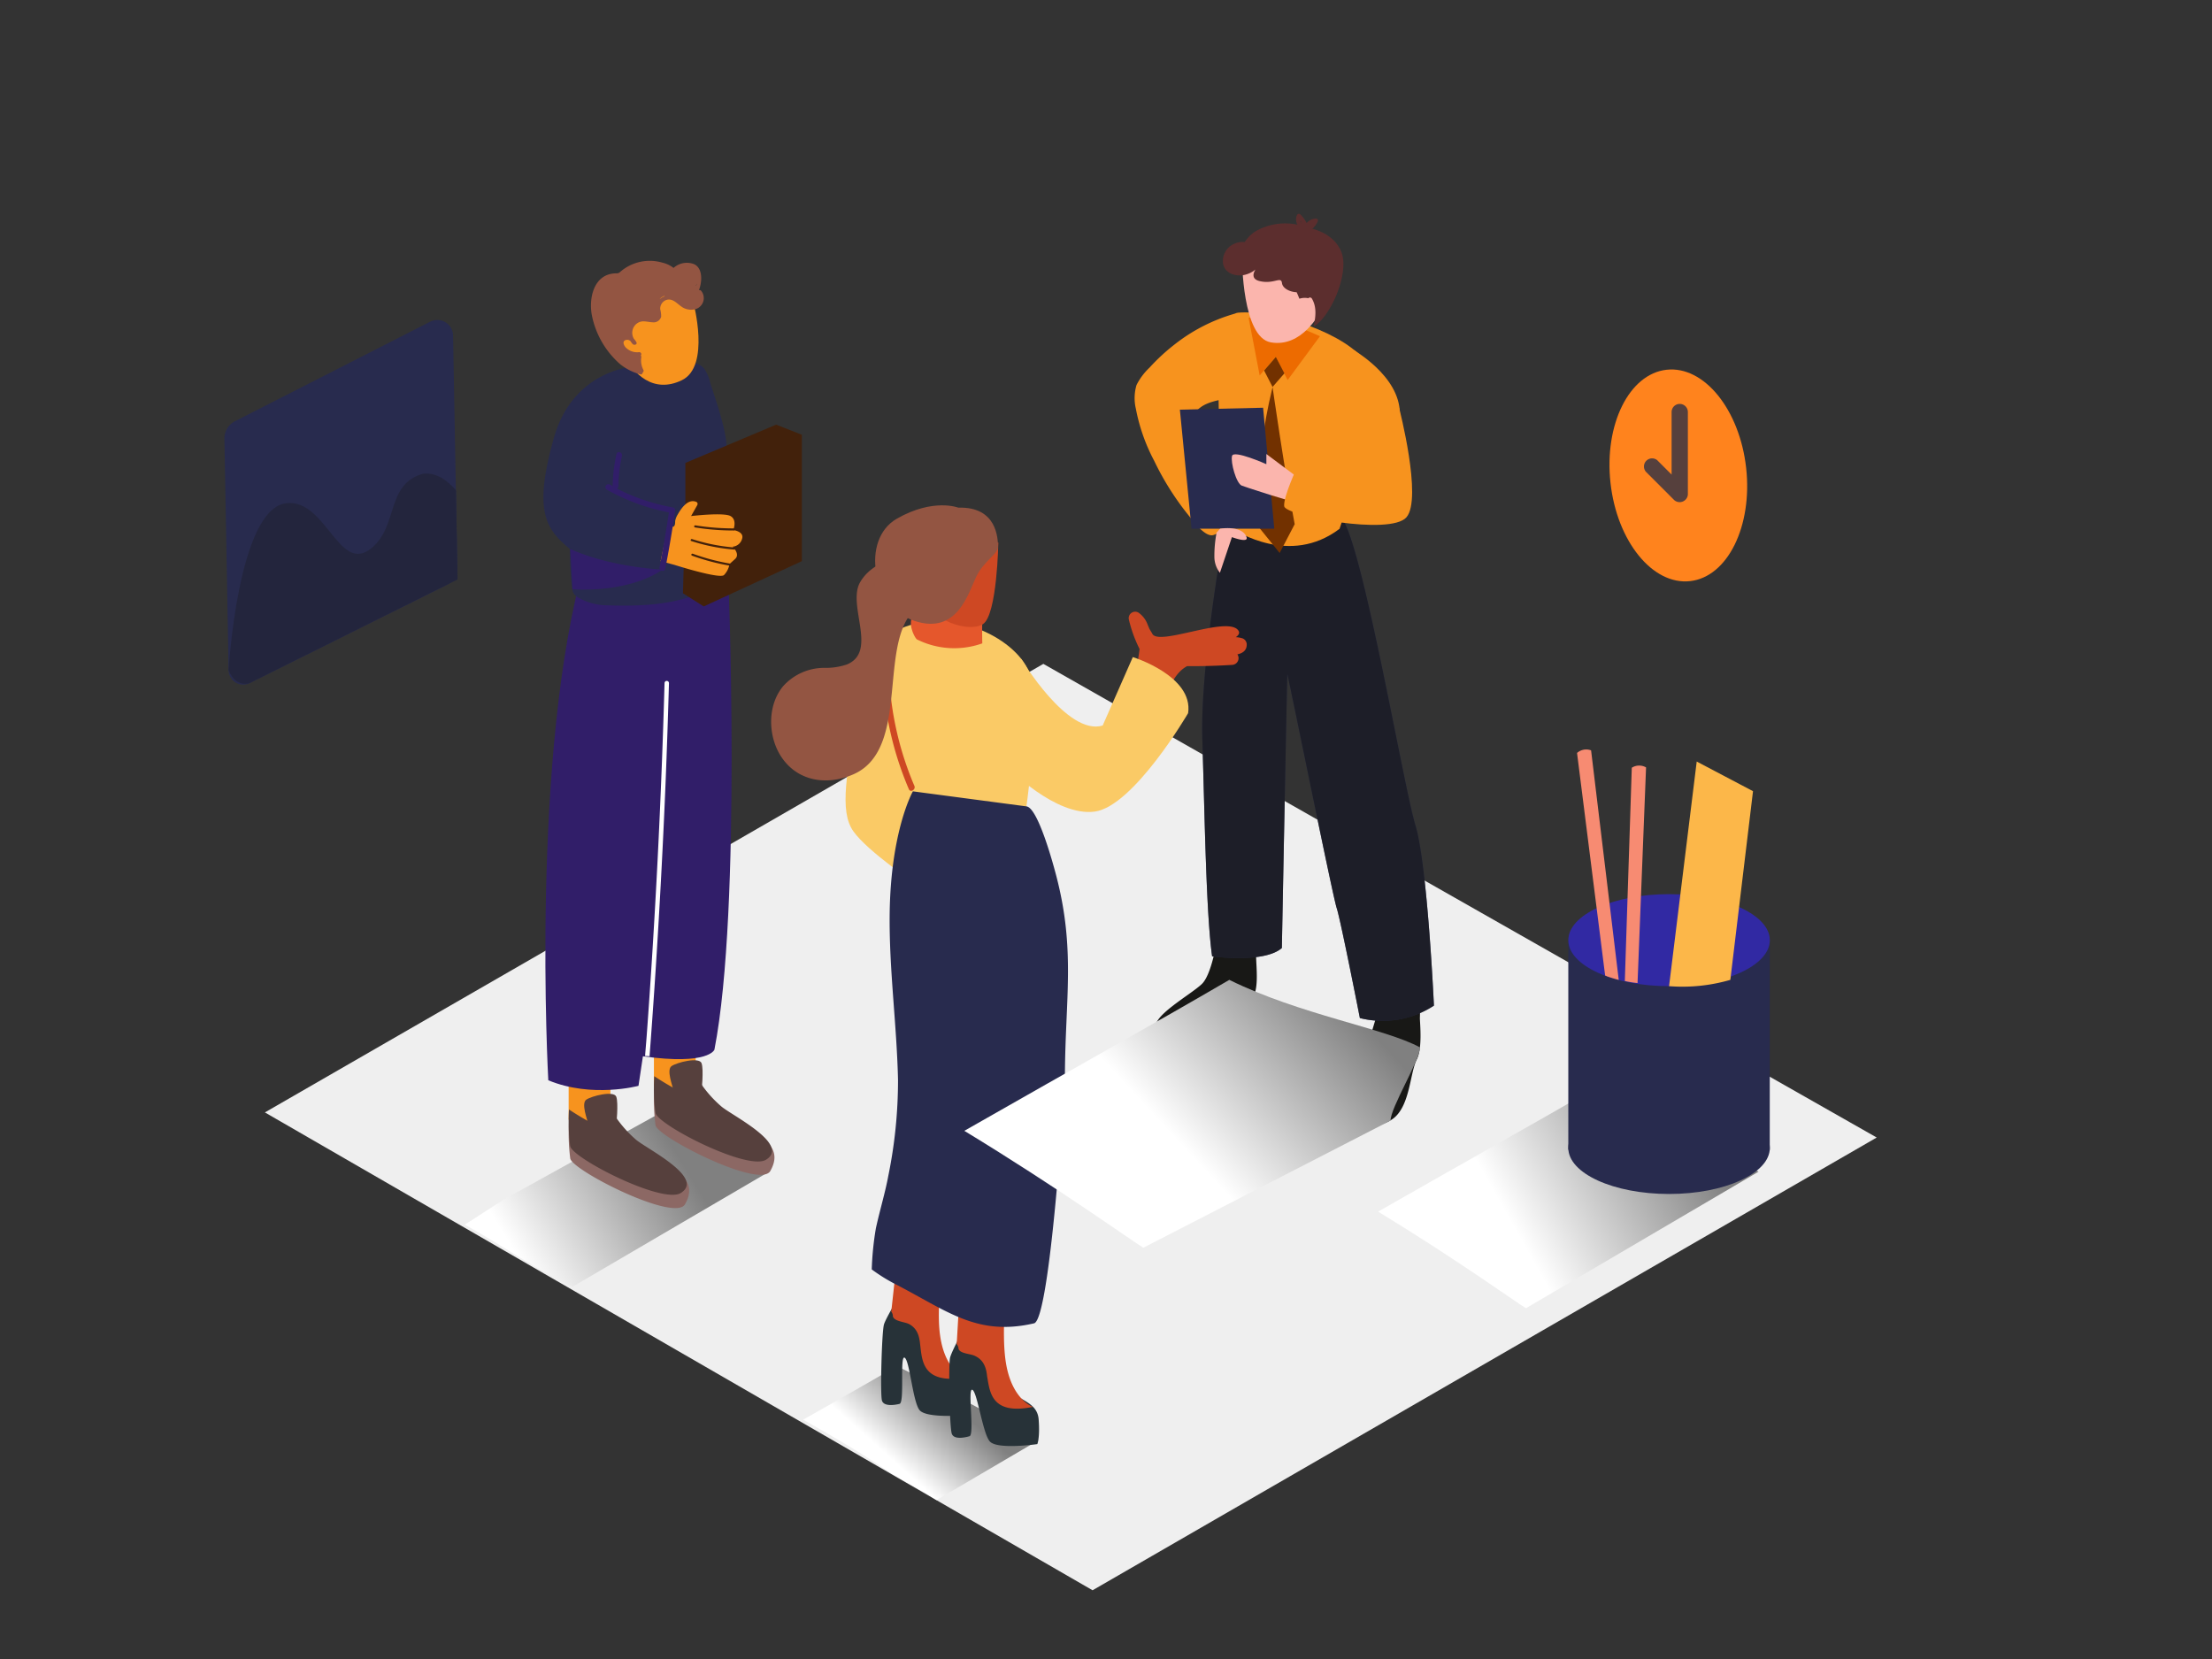 <svg xmlns="http://www.w3.org/2000/svg" xmlns:xlink="http://www.w3.org/1999/xlink" viewBox="0 0 400 300"><rect x="0" y="0" width="400" height="300" fill="#333333" stroke="none"/><defs><linearGradient id="linear-gradient" x1="306.35" y1="203.06" x2="273.52" y2="221.54" gradientUnits="userSpaceOnUse"><stop offset="0" stop-color="gray"/><stop offset="1" stop-color="#fff"/></linearGradient><linearGradient id="linear-gradient-2" x1="123.03" y1="209.6" x2="93.66" y2="227.45" xlink:href="#linear-gradient"/><linearGradient id="linear-gradient-3" x1="171.46" y1="253.07" x2="161.5" y2="264.13" xlink:href="#linear-gradient"/><linearGradient id="linear-gradient-4" x1="240.32" y1="178.23" x2="211.57" y2="204.83" xlink:href="#linear-gradient"/></defs><title>a</title><g style="isolation:isolate"><g id="Layer_2" data-name="Layer 2"><polygon points="47.9 201.16 197.57 287.57 339.37 205.7 188.67 120.05 47.9 201.16" fill="#efefef"/><path d="M288.78,196.55c-12.17,7.1-20.87,11.86-39.58,22.55,14.17,8.61,25.15,16.53,26.74,17.47L318,211.88C314.73,210.16,303.93,204,288.78,196.55Z" fill="url(#linear-gradient)" style="mix-blend-mode:multiply"/><path d="M103.51,232.7l35.77-20.94c-2.72-1.43-8.07-6.39-18.12-11.64a.52.52,0,0,1-.27.33q-14.5,8-28.93,16c-2.26,1.27-5.71,3.65-7.93,5C90.48,225,95.35,228.56,103.51,232.7Z" fill="url(#linear-gradient-2)" style="mix-blend-mode:multiply"/><path d="M160.18,265.77c2.81,1.91,6.4,3.58,9.16,5.5l18.43-10.82c-2.86-1.51-12.32-6.86-25.59-13.42-5.91,3.45-10.89,6.27-16.94,9.69C150.29,259.56,155.36,262.5,160.18,265.77Z" fill="url(#linear-gradient-3)" style="mix-blend-mode:multiply"/><path d="M40.58,79.31l.76,41.91a2.64,2.64,0,0,0,3.81,2.31l35.61-17.74a3.49,3.49,0,0,0,1.93-3.19l-.76-41.93a2.85,2.85,0,0,0-4.15-2.49l-35.31,18A3.49,3.49,0,0,0,40.58,79.31Z" fill="#282b4e"/><path d="M76.51,85.66c-6.78,1.91-4.44,9.44-9.31,13.44C61.27,104,59,90.15,51.76,91c-8.73,1-10.42,30.2-10.42,30.2,1.38,3.31,3.81,2.31,3.81,2.31l37.59-18.73-.29-16.13C80.87,86.84,78.92,85.42,76.51,85.66Z" fill="#282b4e"/><path d="M76.51,85.66c-6.78,1.91-4.44,9.44-9.31,13.44C61.27,104,59,90.15,51.76,91c-8.73,1-10.42,30.2-10.42,30.2,1.38,3.31,3.81,2.31,3.81,2.31l37.59-18.73-.29-16.13C80.87,86.84,78.92,85.42,76.51,85.66Z" fill="#181816" opacity="0.3"/><path d="M256.26,178v0c-1.13,0-2.72,1.2-3.75,1.7L249.67,181s-1.89,7-3,9.61-5,8.21-3.62,10.31a6.29,6.29,0,0,0,8.38,1.68c3.57-2,3.47-8.48,4.76-11,1.07-2.1.57-6.56.57-7.52A24.68,24.68,0,0,0,256.26,178Z" fill="#181816"/><path d="M226.94,165.22v0c-1.13,0-2.72,1.2-3.75,1.7l-2.84,1.39s-1,7.66-3,9.61-9.55,6.07-8.2,8.17a6.09,6.09,0,0,0,8.2,1.89c3.57-2,5.9-6,8.45-7,2.19-.87,1.26-6.55,1.35-8.46A26.91,26.91,0,0,0,226.94,165.22Z" fill="#181816"/><path d="M221.84,93.55s-4.86,25.9-4.42,40.1.69,31.59,1.77,39.29c0,0,9.41,1.31,12.61-1.51,0,0,.95-49.78,1-49.5,1.44,6.55,8.2,40.1,8.92,42.29s4.19,19.88,4.19,19.88a17,17,0,0,0,13.39-2.25s-1.17-25.47-3.35-32.63-9.78-52.16-13.48-55.68" fill="#282b4e"/><path d="M221.84,93.55s-4.86,25.9-4.42,40.1.69,31.59,1.77,39.29c0,0,9.41,1.31,12.61-1.51,0,0,.95-49.78,1-49.5,1.44,6.55,8.2,40.1,8.92,42.29s4.19,19.88,4.19,19.88a17,17,0,0,0,13.39-2.25s-1.17-25.47-3.35-32.63-9.78-52.16-13.48-55.68" fill="#181816" opacity="0.67"/><path d="M242.23,95.63s8.33-24.21,5-29.75-16.85-9.9-23.32-9.34-2.32,38.81-1.3,39.09S233.15,102.47,242.23,95.63Z" fill="#f7931e"/><path d="M245,63.39l-10.1-4.19q-2.75,13.32-5.7,26.59l14.11,2.48s8.4-4.62,9.7-12S245.36,63.73,245,63.39Z" fill="#f7931e"/><path d="M224.61,71.12s-1.35-13.23-1.35-14.39a31.54,31.54,0,0,0-10.82,5.53,35.65,35.65,0,0,0-4.57,4.22,11.37,11.37,0,0,0-2.35,3.14,8.32,8.32,0,0,0-.12,4.29,33.29,33.29,0,0,0,3.31,9.41A50.13,50.13,0,0,0,214.78,93c.74.91,3.12,4.28,4.68,3.74,3.12-1.09,4.41-4.72,4.41-4.72s-1.44-2.83-3-6.34c-.92-2.07-5.06-6.78-5.62-10a16.21,16.21,0,0,1,1.33-1.58C218.64,72.08,222.05,72.45,224.61,71.12Z" fill="#f7931e"/><path d="M225.79,57.47l2,10.42,2.88-3.35,2.18,4.18,5.84-7.92S229.74,56.62,225.79,57.47Z" fill="#ed6b00"/><path d="M237,52.82c-1.51,1.68-4.43.92-6.35.49-2.33-.53-5-1.94-4.8-4.72,0-.42-.62-.42-.65,0-.21,2.89,2.41,4.63,4.91,5.26,2.22.56,5.58,1.39,7.35-.57C237.77,53,237.31,52.51,237,52.82Z" fill="#009245"/><path d="M224.61,46.85s0,14.14,5.19,15.06c5.7,1,8.9-5.46,8.9-5.46s.73-12.49-4.93-13.59S224.77,45,224.61,46.85Z" fill="#fbb5ad"/><path d="M234.68,55s1.37-5.43,2.89-3.64-2.46,5.69-2.46,5.69" fill="#fbb5ad"/><path d="M236.06,41.09s5.06.55,6.54,4.58-2.31,12-5,13.3l3.29-7-.16-4.79Z" fill="#5c2e2e"/><path d="M242.51,47.47c-.41-2.82-2.28-4.19-4.73-5.64l-.61-.33a4,4,0,0,0,1.1-1.42.37.37,0,0,0-.32-.56,2.32,2.32,0,0,0-1.67.81,5.49,5.49,0,0,0-1.14-1.56.38.38,0,0,0-.62.16,2,2,0,0,0,.09,1.7,10.76,10.76,0,0,0-7.47,1.14,6.19,6.19,0,0,0-2.05,2,3.69,3.69,0,0,0-2,.36,3.38,3.38,0,0,0-1.91,3.61c.37,1.7,2.17,2.26,3.7,2a4.69,4.69,0,0,0,2.14-1c-.46.77-.69,1.76.8,2.1,2.59.59,3.83-.95,4,.34.13,1.05,1.59,1.64,2.65,1.66.08.16.27.59.5,1.18a3.13,3.13,0,0,1,1.62-.09.4.4,0,0,1,.64.06c.9,1.54.69,3.22.34,5a14.25,14.25,0,0,0,3.4-4.31A12.72,12.72,0,0,0,242.51,47.47Zm-7.36-7.58.11.16a.37.37,0,0,0,0,.12c0,.12.09.24.14.35A1.36,1.36,0,0,1,235.15,39.9Z" fill="#5c2e2e"/><polygon points="228.59 67 230.12 69.97 232.26 67.51 230.71 64.54 228.59 67" fill="#723100"/><path d="M230.12,70s2.14,15,4,24.79L231.4,100l-3.57-4.43S226.37,85.32,230.12,70Z" fill="#723100"/><polygon points="230.43 95.6 228.41 73.73 213.36 74.08 215.47 95.6 230.43 95.6" fill="#282b4e"/><path d="M235.55,87,229,82.1v1.84s-5.92-2.65-6.21-1.49.77,5,1.77,5.37,5.18,1.69,5.18,1.69l3.3,1Z" fill="#fbb5ad"/><path d="M253,73.73s4.26,16.44,1.33,19.81-21.93-.28-22.11-2,2.42-7.23,2.42-7.23l10.61,1.16" fill="#f7931e"/><path d="M220.64,95.6s4-.67,4.77,1.53c.43,1.16-2.64,0-2.64,0l-2.17,6.45a4.68,4.68,0,0,1-1-2.87,22.07,22.07,0,0,1,.4-4.4Z" fill="#fbb5ad"/><path d="M102.89,202.86c2.19,1.45,3.83,2.3,3.83,2.3,1.74,0,5,.38,4-1.9a21.21,21.21,0,0,0,4.29,5.06c1.89,1.63,12.5,3.15,8.86,9.46-1.88,3.25-20.29-6.07-20.75-8.28A36.11,36.11,0,0,1,102.89,202.86Z" fill="#8c6864"/><path d="M110.84,192.13a36.57,36.57,0,0,0-.27,9.54c.1.69.19,1.43.33,2.17l-8.07-1.36V192.13Z" fill="#f7931e"/><path d="M102.89,200.63c2.19,1.45,3.83,2.3,3.83,2.3,1.74,0,5,.38,4-1.9a21.21,21.21,0,0,0,4.29,5.06c1.89,1.63,12.55,6.87,8.1,9.64-3.31,2.06-19.53-6.25-20-8.46A36.11,36.11,0,0,1,102.89,200.63Z" fill="#56403d"/><path d="M106.31,203.07c-.08-.59-1.26-3.53-.3-4.21s5-1.69,5.43-.54,0,5.16,0,5.16" fill="#56403d"/><path d="M118.31,196.84c2.19,1.45,3.83,2.3,3.83,2.3,1.74,0,5,.38,4-1.9a21.21,21.21,0,0,0,4.29,5.06c1.89,1.63,12.5,3.15,8.86,9.46-1.88,3.25-20.29-6.07-20.75-8.28A36.11,36.11,0,0,1,118.31,196.84Z" fill="#8c6864"/><path d="M126.26,186.11a36.57,36.57,0,0,0-.27,9.54c.1.69.19,1.43.33,2.17l-8.07-1.36V186.11Z" fill="#f7931e"/><path d="M118.31,194.61c2.19,1.45,3.83,2.3,3.83,2.3,1.74,0,5,.38,4-1.9a21.21,21.21,0,0,0,4.29,5.06c1.89,1.63,12.55,6.87,8.1,9.64-3.31,2.06-19.53-6.25-20-8.46A36.11,36.11,0,0,1,118.31,194.61Z" fill="#56403d"/><path d="M121.73,197c-.08-.59-1.26-3.53-.3-4.21s5-1.69,5.43-.54,0,5.16,0,5.16" fill="#56403d"/><path d="M131.66,103.07s2.53,61.07-2.47,86.74c0,0-1,2.86-12.93,1.2l-.8,5.34s-8.38,2.28-16.31-1c0,0-3.31-59.32,6.63-93.79" fill="#311e69"/><path d="M130.78,82.12c2.07-.66-2-11.58-2.36-12.95a7.32,7.32,0,0,0-1-2.39c-1.42-1.94-4.21-1-6.2-1a50,50,0,0,0-7.86.7A13.21,13.21,0,0,0,109.2,68c-4.08,5.72-5.5,12.85-5.93,19.79-.24,3.82-.22,7.67-.2,11.5a56.91,56.91,0,0,0,.41,7.29,1.88,1.88,0,0,0,.92,1.38,10.54,10.54,0,0,0,4.76,1.48c7.19.29,15.9,0,21.52-4.68a16.87,16.87,0,0,0,1-1.52l-.92-21.12Z" fill="#282b4e"/><polyline points="123.94 91.82 123.94 83.71 140.35 76.79 145 78.62 145 101.47 127.26 109.66 123.5 107.28" fill="#42210b"/><path d="M103.08,99.31c-4.23-3.53-6.76-6.58-2.92-20.15,3.27-11.58,13.2-12.65,13.2-12.65" fill="#282b4e"/><path d="M125.37,54.67s3.16,11.55-2.06,14.08-8.89-1.24-10.47-4.69-1-11.53,5.77-12.35C124.48,51,125.37,54.67,125.37,54.67Z" fill="#f7931e"/><path d="M126.39,52.48c.55-1.41.78-3.93-.87-4.71a3.6,3.6,0,0,0-3.72.68,5.14,5.14,0,0,0-2-.95,8.13,8.13,0,0,0-7.63,1.65,1.15,1.15,0,0,1-.31.22,1.34,1.34,0,0,1-.49.06c-4.1.07-5,4.72-4.28,7.88a15.85,15.85,0,0,0,5,8.5,9.84,9.84,0,0,0,3.72,1.89.31.31,0,0,0,.39-.32.38.38,0,0,0,.12-.54,3.7,3.7,0,0,1-.35-2.24.34.34,0,0,0-.1-.3.37.37,0,0,0-.3-.62,2.89,2.89,0,0,1-2.41-.84c-.38-.4-.7-1.18.05-1.37a.89.89,0,0,1,.81.22,3,3,0,0,0,.39.53.37.37,0,0,0,.21.11c.28.09.64-.14.46-.45a3,3,0,0,0-.45-.61,2.12,2.12,0,0,1,.39-2.65c1-.85,1.85-.39,3-.34a1.41,1.41,0,0,0,1.54-1,5.27,5.27,0,0,0-.17-1.37,1.67,1.67,0,0,1,1-1.63c1.17-.45,1.93.53,2.79,1.13a3,3,0,0,0,2.52.51,2.08,2.08,0,0,0,1.12-3.3A.36.36,0,0,0,126.39,52.48Zm-7.1,1.64a1.17,1.17,0,0,1,.54-.46,1,1,0,0,0,.21-.13l.07,0,.11.05A2.42,2.42,0,0,0,119.29,54.11Zm6.61-2.44-.05,0a3.32,3.32,0,0,0,.14-.38C126,51.4,125.93,51.54,125.9,51.67Z" fill="#935542"/><path d="M117.46,191q1.88-24.74,2.9-49.53.36-9,.61-17.94a.4.4,0,0,0-.8,0q-.89,31.94-3.23,63.81c-.09,1.2-.2,2.41-.29,3.61Z" fill="#fff"/><path d="M132.6,95.85s.76-1.83-.5-2.53-7.13,0-7.13,0l1.13-2c.14-.39-.06-.59-.55-.67-1.35-.24-2.43,1.39-3,2.39a3.44,3.44,0,0,0-.46,1.2c0,.32,0,.82-.31,1a2.25,2.25,0,0,1-.94-.19c-.44,2.15-.95,4.28-1.38,6.42l2.51.68s8.13,2.59,8.95,1.84a3.78,3.78,0,0,0,1-2l1-.9c1-.9-.45-2.23-.45-2.23a1.93,1.93,0,0,0,1.71-1.39C134.65,96.11,132.6,95.85,132.6,95.85Z" fill="#f7931e"/><path d="M125.72,95a43.7,43.7,0,0,0,7,.55c.24,0,.2.37,0,.38a43.7,43.7,0,0,1-7-.55C125.45,95.36,125.48,95,125.72,95Z" fill="#42210b"/><path d="M125.15,97.48A33.25,33.25,0,0,0,132.77,99a.19.19,0,0,1,0,.38A33.69,33.69,0,0,1,125,97.83C124.79,97.76,124.92,97.41,125.15,97.48Z" fill="#42210b"/><path d="M125.27,100.13a38.62,38.62,0,0,0,6.71,1.78.19.19,0,0,1,0,.38,39,39,0,0,1-6.81-1.8C124.91,100.42,125,100.07,125.27,100.13Z" fill="#42210b"/><path d="M121.68,91.76a36.17,36.17,0,0,1-10.13-3.41.49.49,0,0,0,.28-.45,26.71,26.71,0,0,1,.64-5.46c.15-.67-.88-1-1-.28a28.12,28.12,0,0,0-.68,5.74s0,0,0,0l-.57-.31a.54.54,0,0,0-.54.92,37,37,0,0,0,11.28,4.15q-.75,5-1.69,9.89a.53.53,0,0,0,.09.43c-2-.13-9.84-.81-16.25-3.71l.41,7.29s9.57.82,16.07-3.4a.47.47,0,0,0,.72-.32q1-5.21,1.78-10.46A.54.54,0,0,0,121.68,91.76Z" fill="#311e69"/><path d="M225.45,116.52a1.19,1.19,0,0,0-.85-1.11,4.76,4.76,0,0,0-1.13-.19c.59-.4.79-.84.38-1.31-2.13-2.49-14.25,2.93-15.46.72-.14-.26-.3-.52-.46-.78s-.23-.55-.37-.81a4.48,4.48,0,0,0-1.72-2.28,1.17,1.17,0,0,0-1.7,1.3,24.18,24.18,0,0,0,1.93,5.3,42.79,42.79,0,0,1-1.69,7.8c-.45,1.42,1.78,2,2.23.61v0a1.24,1.24,0,0,0,.5.3,1.19,1.19,0,0,0,1.29.27,1.16,1.16,0,0,0,2.26.33c.76-2.37,1.77-5,4-6.21h1.06c2.38,0,4.76-.08,7.14-.23a1.22,1.22,0,0,0,.9-1.9C224.68,118.12,225.46,117.66,225.45,116.52Z" fill="#ce4823"/><path d="M175.32,251.47c-.09-3.37-3.89-3.55-4.92-5.86a6.06,6.06,0,0,1-.25-2.83,1.47,1.47,0,0,1-1.46-1.57,18.33,18.33,0,0,1,1-5l-5.25-4.85s-4.21,6.72-4.6,8.18-.69,12.66-.35,13.74,2.23.82,3.18.58,0-8.8.91-8.35,1.46,7.8,2.67,9.44,8.58.94,8.58.94S175.41,254.84,175.32,251.47Z" fill="#273238"/><path d="M170,241.5c-.92-6.35,1.25-17.69,1.25-17.69l-8.69.66-1.39,12.71a1.38,1.38,0,0,1,.29.73.79.79,0,0,0,0,.17l.16.27c.56.64,2.09.72,2.78,1.09,1.52.83,1.85,2.21,2,3.76.36,2.81.36,7.1,8,5.94C174.39,249.14,170.88,247.84,170,241.5Z" fill="#ce4823"/><path d="M187.82,256.66c-.26-3.36-4.06-3.36-5.19-5.62a6.06,6.06,0,0,1-.39-2.81,1.47,1.47,0,0,1-1.54-1.5,18.33,18.33,0,0,1,.76-5L176,237.15s-3.88,6.91-4.2,8.39-.08,12.68.32,13.74,2.26.71,3.2.43-.39-8.79.51-8.39,1.84,7.72,3.13,9.3,8.62.52,8.62.52S188.08,260,187.82,256.66Z" fill="#273238"/><path d="M182,247c-1.22-6.29.39-17.73.39-17.73l-8.65,1.08L173,243.08a1.38,1.38,0,0,1,.33.71.79.79,0,0,0,0,.16l.18.26c.59.61,2.12.62,2.83,1,1.56.75,2,2.12,2.16,3.66.5,2.79.7,7.08,8.28,5.54C186.78,254.38,183.21,253.25,182,247Z" fill="#ce4823"/><path d="M162.72,113.73s-5,1.47-7.33,13.75-3.66,19.18-1.08,22.84,11.56,9.7,11.56,9.7l10.58-14.2" fill="#faca66"/><path d="M165.08,143.11s-12-25.09-2.36-29.38,21.58,2,23.57,8.34-.91,25.39-.91,25.39S172.69,147.82,165.08,143.11Z" fill="#faca66"/><path d="M184.66,119.13s8.33,14,14.74,12.07l5.45-12.38s11,3.41,10,10.14c0,0-9.83,16.84-16.88,17.8s-15.76-8-15.76-8" fill="#faca66"/><path d="M161.83,232.17c9.4,4.83,14.78,9.53,25.16,7.13,2.94-.71,5.57-42.74,5.58-44.89.07-13.83,1.93-22.65-1.57-36.06-.49-1.87-3.27-12.26-5.38-12.53l-20.54-2.72s-4,7-4.2,22.1c-.12,10.07,1.29,20.07,1.51,30.12a86.15,86.15,0,0,1-1.77,17.38c-.54,2.93-1.53,6.19-2.23,9.4a54.52,54.52,0,0,0-.75,7.45A30.64,30.64,0,0,0,161.83,232.17Z" fill="#282b4e"/><path d="M165.82,115.63c-.41-.22-2.42-4,.28-5s11.59,0,11.53,1.62,0,4.09,0,4.09A15.09,15.09,0,0,1,165.82,115.63Z" fill="#e5572c"/><path d="M165.35,142.11A57.46,57.46,0,0,1,160.78,122c0-.74-1.19-.74-1.15,0a59.08,59.08,0,0,0,4.73,20.73C164.65,143.37,165.64,142.78,165.35,142.11Z" fill="#ce4823"/><path d="M155.54,105.28c-2.4,4.16,3.25,12.53-2.38,14.87a11.77,11.77,0,0,1-4,.62,10,10,0,0,0-7.53,3.3c-3,3.57-2.79,9.45-.09,13.16,3.08,4.23,8.32,4.78,12.83,2.77,10.66-4.74,3.85-25,11.88-30.43l.39-9.12S158.6,100,155.54,105.28Z" fill="#935542"/><path d="M180.53,98.09s-.21,13.12-2.78,14.77-9.67-.8-10-4.44S180.53,98.09,180.53,98.09Z" fill="#ce4823"/><path d="M173.29,91.8s-4.53-1.78-11.12,2-4.43,16,3.26,18.5,9.65-5,11.1-8,4-4.09,3.95-5.49S180.33,91.59,173.29,91.8Z" fill="#935542"/><ellipse cx="303.5" cy="85.95" rx="12.34" ry="19.23" transform="translate(-7.65 34.12) rotate(-6.35)" fill="#ff831d"/><path d="M299.67,83.21l2.61,2.61V74.51a1.47,1.47,0,0,1,2.94,0V89.44a1.49,1.49,0,0,1-2.46,1l0,0,0,0-5.12-5.12A1.47,1.47,0,0,1,299.67,83.21Z" fill="#56403d"/><path d="M283.6,170v37.91s36.43,2,36.43,0V170" fill="#282b4e"/><ellipse cx="301.82" cy="207.59" rx="18.22" ry="8.32" fill="#282b4e"/><ellipse cx="301.82" cy="170.01" rx="18.22" ry="8.32" fill="#3129a3"/><path d="M290.46,176.48l.13.07c.7.24,1.41.46,2.13.65l-5-41.51a2.49,2.49,0,0,0-2.54.47l5.08,40.25Z" fill="#f78b72"/><path d="M296.12,177.77l1.54-39a2.49,2.49,0,0,0-2.58.06l-1.26,38.57A20.42,20.42,0,0,0,296.12,177.77Z" fill="#f78b72"/><path d="M301.82,178.33l5-40.62L317,143.07l-4.1,34.12A31,31,0,0,1,301.82,178.33Z" fill="#fcb749"/><path d="M256.8,189.41c-6.36-3.47-21.73-5.91-34.5-12.22-14.73,8.59-25.26,14.36-47.92,27.3,17.15,10.42,30.44,20,32.37,21.14l44.71-23C251.42,200.37,256.76,191.69,256.8,189.41Z" fill="url(#linear-gradient-4)" style="mix-blend-mode:multiply"/></g></g></svg>